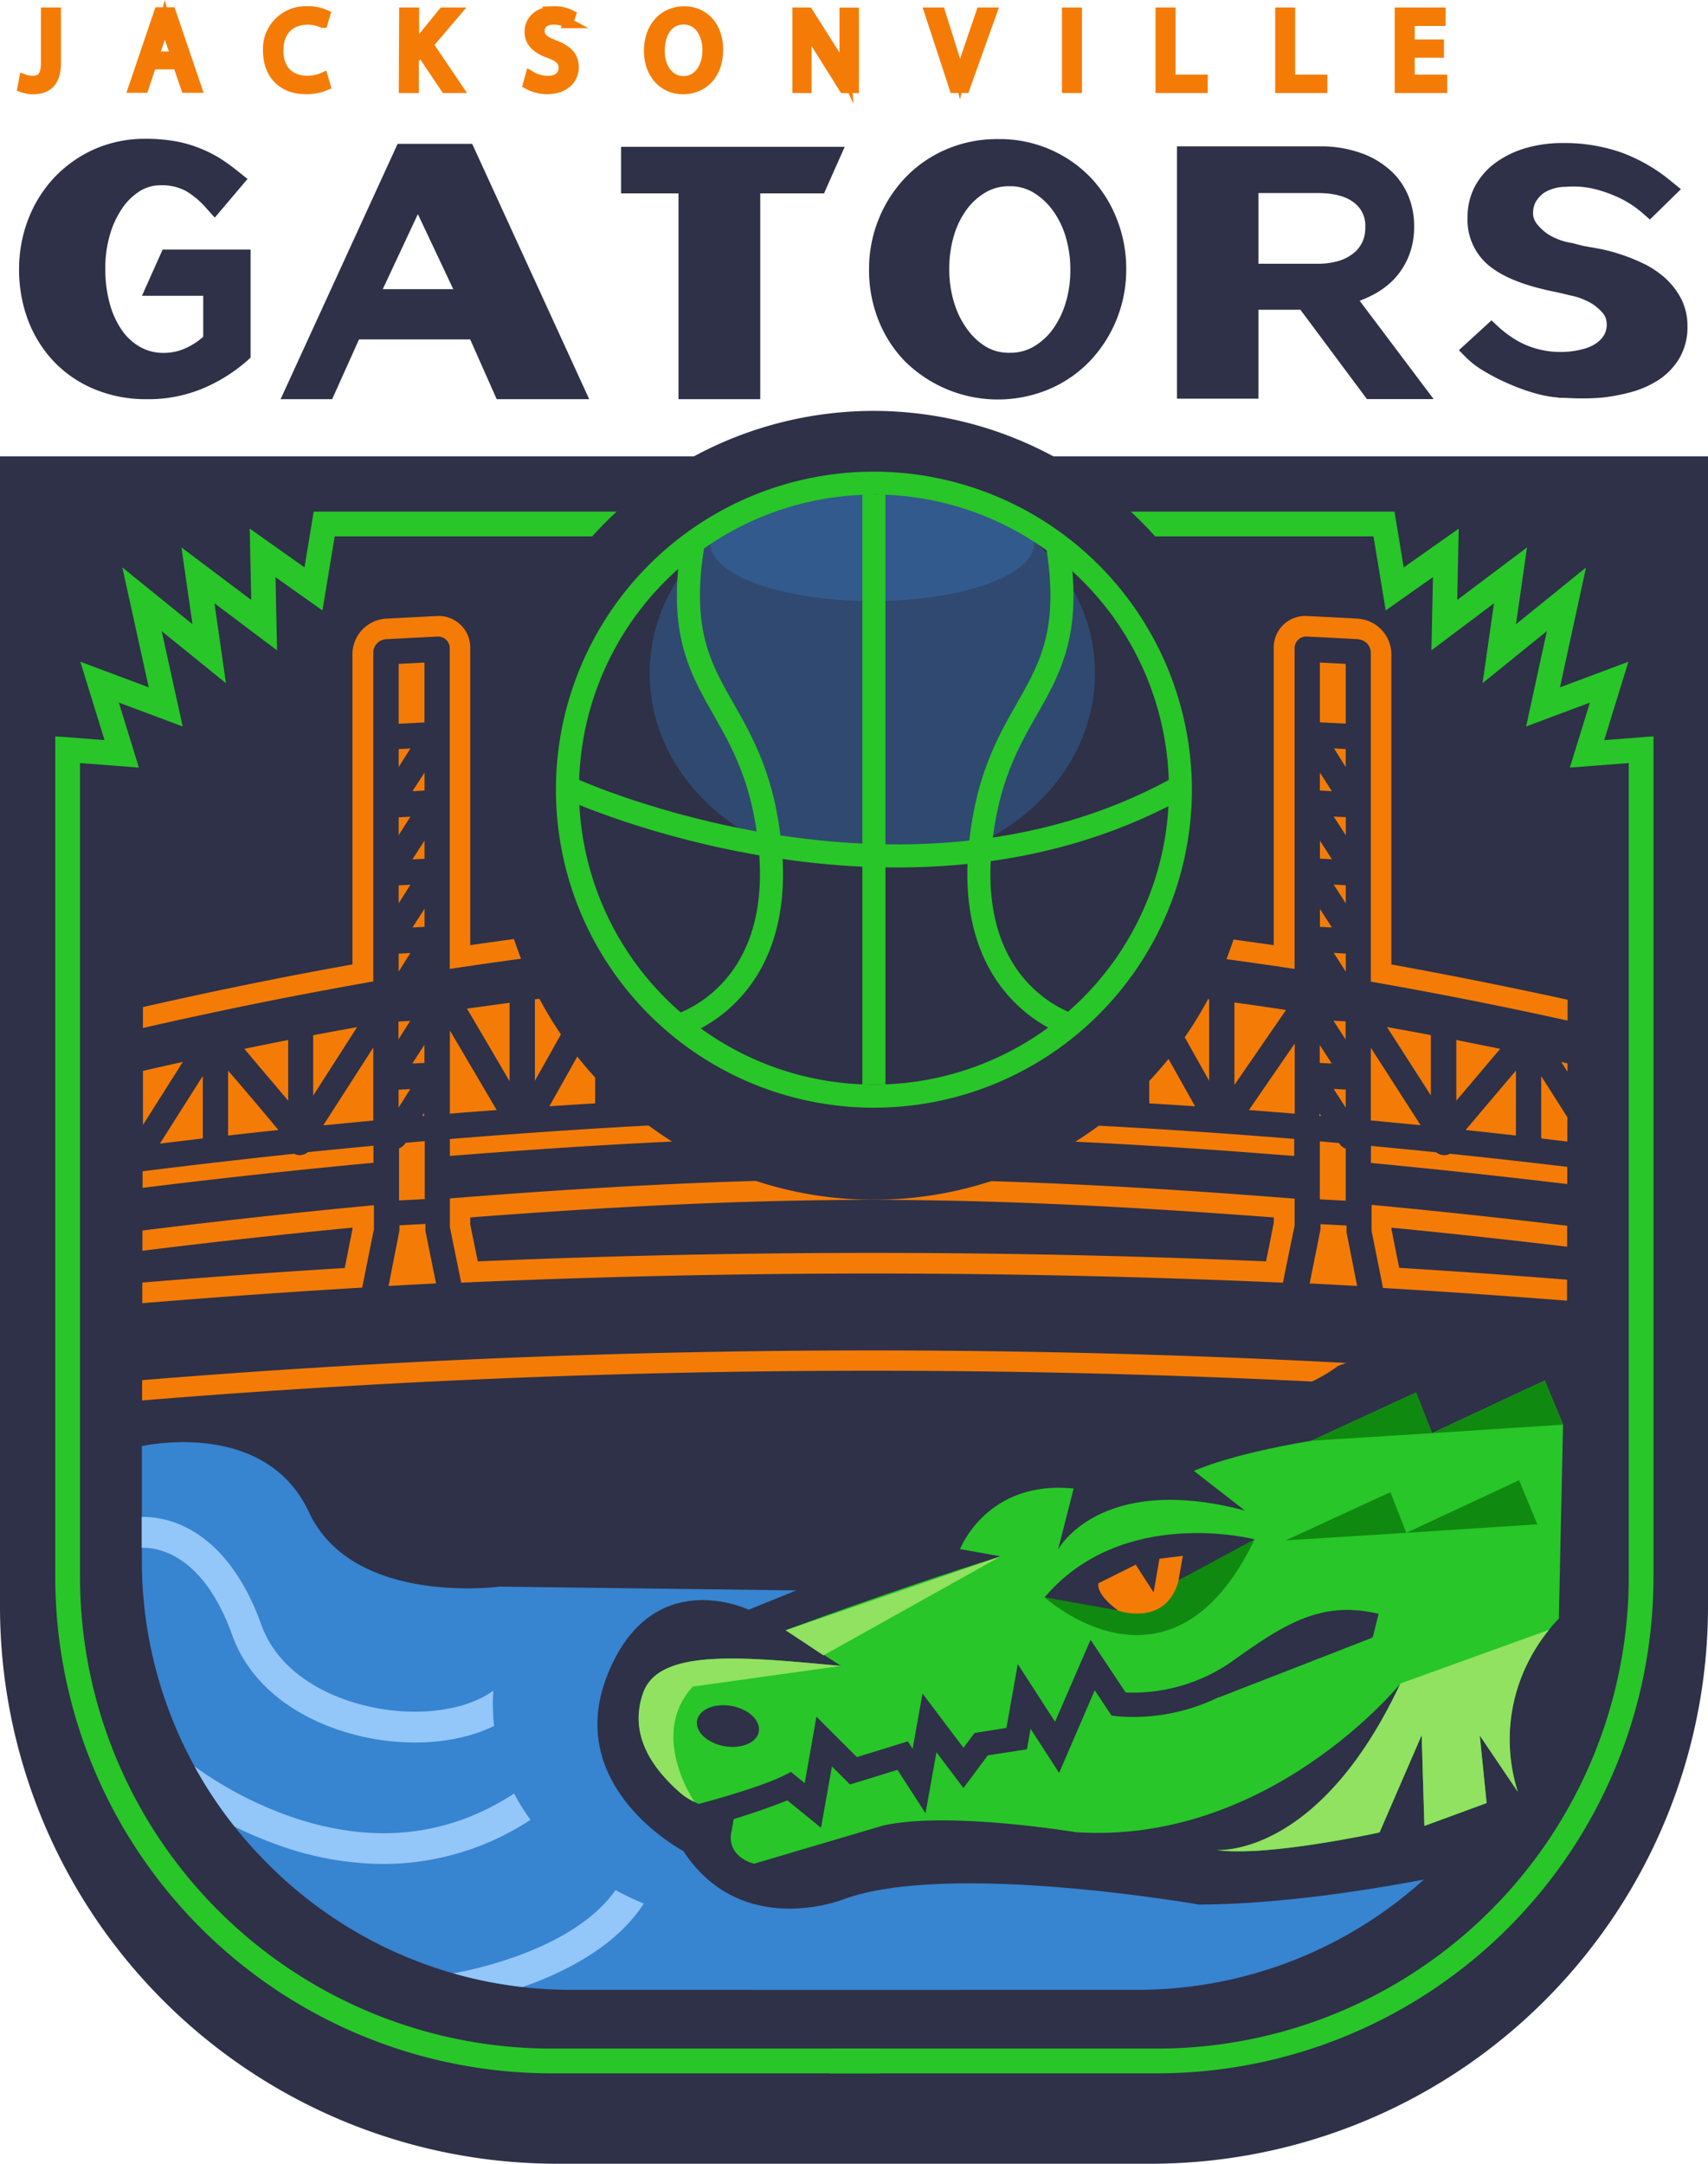 <svg xmlns="http://www.w3.org/2000/svg" id="Layer_1" data-name="Layer 1" version="1.1" width="291.88" height="369.708"><defs id="defs7"><clipPath id="clip-path"><path d="M618.16 282.82H374.7l-.36 163.73a73.54 73.54 0 0 0 73.52 73.52h96.43a73.54 73.54 0 0 0 73.52-73.52z" id="path4" style="fill:none"/></clipPath><style id="style2">.cls-17,.cls-6{fill:none}.cls-5{fill:#2e3147}.cls-17,.cls-6{stroke:#28c628}.cls-11,.cls-17,.cls-6{stroke-miterlimit:10}.cls-6{stroke-width:4.23px}.cls-11,.cls-8{fill:#f47c06}.cls-16,.cls-9{fill:#3784d1}.cls-10{fill:#93c6f9}.cls-11{stroke:#f47c06;stroke-width:1.76px}.cls-13{fill:#28c628}.cls-14{fill:#108910}.cls-15{fill:#90e260}.cls-16{opacity:.3}.cls-17{stroke-width:3.94px}</style></defs><path class="cls-5" d="M14.11 77.978h277.77v190.53a95.21 95.21 0 0 1-95.21 95.2H95.21A95.21 95.21 0 0 1 0 268.508V77.978z" id="path183" style="fill:#2e3147"/><path class="cls-5" d="M14.11 83.928h277.77v190.57a95.22 95.22 0 0 1-95.21 95.21H95.21A95.22 95.22 0 0 1 0 274.498V83.928z" id="path185" style="fill:#2e3147"/><path class="cls-6" d="M148.88 89.538H55.4l-1.83 11.09-8.69-6.16.26 12.35-11.31-8.51 1.92 13.39-11.48-9.3 4.05 18.39-11.3-4.23 3.78 12.25-9.24-.71v141.35a82.71 82.71 0 0 0 82.7 82.7h56" id="path187" style="fill:none;stroke:#28c628;stroke-width:4.23px;stroke-miterlimit:10"/><g clip-path="url(#clip-path)" id="g193" transform="translate(-350.12 -180.072)" style="clip-path:url(#clip-path)"><path class="cls-5" d="M295.46 426.13a7.17 7.17 0 0 1-8.25-7.15c.11-4.31 3.61-8.93 8.25-9.43q14.7-2 29.43-3.69v-6.7c-3.66.42-5.49.64-9.14 1.08a4.65 4.65 0 0 1-5.36-4.71 6.25 6.25 0 0 1 5.36-6l5.39-.65q5.06-10.72 10.12-21.46a6.27 6.27 0 0 1 3.84-3.31 772.15 772.15 0 0 1 77-17.74v-54.64a4.2 4.2 0 0 1 3.92-4.14c3.5-.19 5.25-.29 8.74-.46a3.71 3.71 0 0 1 3.93 3.74v52.73c23.3-3.44 46.84-6 70.42-6s47.11 2.53 70.43 6v-52.78a3.71 3.71 0 0 1 3.93-3.74c3.5.17 5.25.27 8.74.46a4.21 4.21 0 0 1 3.93 4.14v54.64a771.13 771.13 0 0 1 77 17.74 6.27 6.27 0 0 1 3.84 3.31q5.07 10.72 10.13 21.46l5.39.65a6.26 6.26 0 0 1 5.36 6 4.65 4.65 0 0 1-5.36 4.71c-3.66-.44-5.49-.66-9.14-1.08v6.7q14.73 1.72 29.43 3.69c4.34.81 8.31 4.84 8.24 9.43a7.21 7.21 0 0 1-8.24 7.15 1534.8 1534.8 0 0 0-407.33.05zm367.19-21.48v-7.22q-38.1-5.9-76.5-9.53v2.45c.64 3.22 1 4.83 1.61 8q37.52 2.32 74.89 6.3zM579.76 398c-.54-2.71-.8-4.06-1.34-6.77l-1.16-.06-1.33 6.63zm-11.83-.59 1.65-8.16v-2.75c-23.43-1.82-46.93-3.15-70.44-3.17-23.51-.02-47 1.35-70.42 3.17v3c.65 3.15 1 4.73 1.61 7.88q68.79-3.02 137.6-.01zm-145.6.39c-.53-2.65-.8-4-1.34-6.63l-1.16.06c-.53 2.71-.8 4.06-1.33 6.77zm-11.83.65 1.65-8.34v-2.21q-38.38 3.68-76.53 9.53v7.22q37.38-3.99 74.88-6.24zm167.82-15.07v-6.1l-.23-.21-.68-.06v6.32zm-157.43 0V377l-.7.07-.21.18v6.13zM645.76 377l-1.42-1.55v1.35zm-293.24 0 1.41-.2v-1.35zm9.25-1.29 1-.13c-.39-.34-.58-.52-1-.87zm274.74 0v-1l-1 .87zm-255.65-2.44L383 373v-3.15zm236.56 0-2.16-3.4V373zm-226.56-1.16 3.28-.36-3.28-3.87zm216.55 0v-4.23l-3.28 3.87zm-198.64-1.88 3.38-.32V365zm180.74 0-3.36-5.23v4.9zm-19.93-1.77v-4.34l-2.83 4.11zm-140.86 0 3.24-.26c-1.29-2.2-1.94-3.31-3.24-5.51zm18.28-1.33 3-.19v-5.09zm104.19 0-3-5.28v5.09zm-10.83-.64v-4.87l-2.75 4.73zm-82.53 0 2.75-.14-2.75-4.73zm64.19-.8-2.95-5.93v5.83zm-45.84 0 2.95-.1v-5.83zm10.81-.3 2.85-.05-2.84-5.66zm19.18-.08 5 .08v-8.07a470.23 470.23 0 0 1-4.96 7.99zm123.6 4.41 3-2.74-3-.72zm-261.34 0v-3.46c-1 .23-2 .48-3 .72zm-21.23 2 .11-.12h-.11zm303.8 0v-.09h-.11zm-274.73-5.4 1.39-2.2-1.39.32zm245.65 0v-1.88l-1.38-.31zm-21.25-3.08 2.41-2.85-2.41-.48zm-203.14 0v-3.34l-2.42.48zm165.27-3.47c1.58-2.31 2.38-3.46 4-5.76l-4-.57zm-157.42 1.56c.85-1.34 1.28-2 2.13-3.33l-2.13.39zm187.44 0v-2.94l-2.14-.39zm-91.25-3.48 5.87-9.34c-2-.05-4-.09-5.87-.1zm-58.27.15c1.35-2.42 2-3.63 3.39-6.05l-3.39.42zm90.39-.63 4-6.95-4-.37zm-98.26.94v-4.87l-2.63.38zm29.16-.94V350l-4 .37zM555 358v-5.63l-3.4-.42zm-82.53-2.27 3.25-6.53-3.25.22zm53.38 0v-6.31l-3.25-.22zm-32.08-.23v-7.06l-3.51.08c1.38 2.78 2.08 4.18 3.49 6.97zm84.55-53.61v-6.7h-.88v6.7zm-157.43 0v-6.7H420v6.7z" id="path189" style="fill:#2e3147"/><path class="cls-8" d="M582.22 289.31a2.32 2.32 0 0 1 2.16 2.28v56.21a771.71 771.71 0 0 1 78.48 18 4.18 4.18 0 0 1 2.58 2.22q5.31 11.25 10.61 22.49l6.48.77a4.2 4.2 0 0 1 3.6 4.06 3.13 3.13 0 0 1-3.6 3.17q-5.44-.66-10.9-1.29v10.23q15.61 1.8 31.19 3.9a7.76 7.76 0 0 1 6.49 7.41 5.55 5.55 0 0 1-6.49 5.63 1534.8 1534.8 0 0 0-407.36 0 5.55 5.55 0 0 1-6.5-5.63 7.76 7.76 0 0 1 6.5-7.41q15.57-2.1 31.19-3.9v-10.26q-5.46.63-10.9 1.29a3.13 3.13 0 0 1-3.61-3.17 4.21 4.21 0 0 1 3.61-4.06l6.47-.77q5.29-11.25 10.61-22.49a4.22 4.22 0 0 1 2.59-2.22 774.64 774.64 0 0 1 78.49-18v-56.2a2.32 2.32 0 0 1 2.16-2.28l8.74-.45a2 2 0 0 1 2.17 2.05v54.74c23.87-3.6 48-6.29 72.18-6.26 24.18.03 48.3 2.65 72.19 6.26v-54.74a2 2 0 0 1 2.16-2.05c3.5.17 5.25.26 8.74.45m-6.58 14.2 4.42.23v-10.21l-4.42-.23v10.23m-157.42.23 4.41-.23v-10.23l-4.41.23v10.23m161.84 7.4v-3.08l-2-.11 2 3.19m-161.84 0 2-3.18-2 .11v3.07m2.36 4.12 2.06-.11v-3.07c-.83 1.27-1.24 1.91-2.06 3.18m155.06-.11 2.06.11c-.82-1.27-1.23-1.91-2.06-3.18v3.07m4.43 7.64v-3.09l-2.06-.1 2.06 3.19m-161.85 0 2-3.17-2 .1v3.07m2.36 4.13 2.06-.11v-3.11c-.82 1.27-1.24 1.91-2.06 3.19m155.07-.11 2.05.11-2.05-3.18v3.07m4.42 7.64v-3.09l-2.06-.11 2.06 3.2m-161.85 0 2-3.18-2 .11v3.07m2.36 4.12 2.06-.1v-3.09l-2.06 3.19m155.07-.1 2.05.1-2.05-3.17v3.07m4.42 7.64V343l-2.06-.11 2.06 3.2m-161.85 0 2-3.18-2 .11V346m81.6 18q5.37-8.58 10.78-17.16c-3.59-.13-7.19-.2-10.78-.21V364m-4.34-1v-16.36c-2.6 0-5.32.1-8.1.2q4.06 8.06 8.1 16.11m-24.83.27 7.95-16c-2.58.15-5.24.33-7.95.53v15.45m56.91 0v-15.43c-2.7-.2-5.36-.38-7.94-.53q4 8 7.94 16m-61.24.74v-15.86c-2.83.24-5.75.51-8.72.82q4.37 7.5 8.72 15m65.57 0 8.73-15c-3-.31-5.89-.58-8.73-.82V364m-90.39.74 8.37-14.92c-2.73.32-5.53.67-8.37 1v13.88m115.22 0v-13.88c-2.84-.37-5.64-.72-8.37-1l8.37 14.92m-119.55.17v-13.5c-2.4.33-4.84.68-7.28 1q3.65 6.19 7.28 12.41m123.87.63 8.82-12.81c-3-.45-5.92-.88-8.82-1.28v14.14M513 367.19v-16L503 367c3.32 0 6.65.08 10 .15m11.94.36q-3.8-7.65-7.61-15.28v15c2.45.07 5 .15 7.61.25m-39.69-.36c2.61-.05 5.12-.1 7.47-.12l-7.47-14.85v15m-11.93.36c2.6-.1 5.16-.18 7.6-.25v-15l-7.6 15.28m106.75-9.85v-3.1l-2.07-.11 2.07 3.21m-161.86 0 2-3.18-2 .11v3.07m-14.57 9.58 7.5-11.69c-2.48.44-5 .9-7.5 1.38v10.31m191 0v-10.33c-2.5-.48-5-.94-7.5-1.38q3.75 5.83 7.5 11.69m-40.29 1.85-7.83-13.94v13.44c2.56.15 5.18.32 7.83.5m-12.16-.75V355l-7.54 13 7.52.39m-86.07 0 7.52-.39q-3.75-6.46-7.52-12.93v13.32m-12.1.71c2.64-.18 5.27-.35 7.83-.5v-13.44q-3.93 7-7.83 13.94m-17 1.26c2.66-.22 5.33-.42 8-.62q-4-6.81-8-13.6v14.22m-27.63-2.22v-10.37c-2.47.49-5 1-7.5 1.51l7.5 8.86m199.62 0 7.5-8.86c-2.53-.52-5-1-7.5-1.51v10.37m-27.61 2.23v-12l-7.83 11.37c2.61.2 5.22.4 7.83.62m-166 2c2.83-.28 5.67-.56 8.53-.82v-12.48l-8.53 13.27m15.2-10.54 2.07-.1v-3.1l-2.07 3.2m172.31 10.54-8.51-13.24v12.42l8.51.82m-17.24-10.64 2.05.1-2.05-3.17v3.07m-201.1 10.59 6.81-10.76c-2.27.5-4.55 1-6.81 1.53v9.23m249.18 0v-9.23c-2.27-.52-4.55-1-6.81-1.53l6.81 10.76m-253.5 1.55v-9.77c-2.82.66-5.66 1.35-8.47 2l8.47 7.73m257.82 0q4.23-3.87 8.47-7.73c-2.81-.69-5.65-1.38-8.47-2v9.77m-18.87.25V363q-4.3 5.07-8.6 10.15c2.9.31 5.78.62 8.6.95m-220.08 0c2.82-.33 5.69-.64 8.6-.95q-4.29-5.15-8.6-10.15v11.1m231.71 1.37q-3.64-5.77-7.31-11.53v10.65l7.31.88m-243.35 0 7.32-.88v-10.68l-7.32 11.54m-32 .7q3.48-3.86 7-7.7c-2.4.63-4.74 1.25-7 1.86v5.84m307.32 0v-5.84c-2.27-.62-4.61-1.24-7-1.85l7 7.69m-311.63-.75v-3.91l-2.34.65 2.34 3.26m315.94 0 2.33-3.26-2.33-.65v3.91m-77-6.06v-3.1l-2.07-.11 2.07 3.21m-161.86 0 2-3.18-2 .11v3.07m232 10.1q-3.81-4.2-7.63-8.39v7.29l7.63 1.1m-11.94-1.69v-7.1c-2.72 2.47-4.08 3.7-6.8 6.19 2.34.3 4.61.61 6.8.91m-278.26 0c2.19-.3 4.45-.61 6.79-.91-2.72-2.49-4.07-3.72-6.79-6.19v7.1m-11.95 1.69 7.63-1.1V371q-3.82 4.19-7.63 8.39m316.14 2.12-2.35-5c-1.19 1.65-1.78 2.48-3 4.13l5.31.83m-330.12 0 5.31-.83c-1.19-1.65-1.78-2.48-3-4.13l-2.35 5m88.23-10.77h.34v-.51l-.34.54m153.66 0c-.13-.2-.2-.3-.32-.5v.47h.32m-149 6.85c24-1.91 48.09-3.3 72.18-3.31 24.09-.01 48.19 1.4 72.2 3.31v-2.92c-24-1.93-48.1-3.32-72.2-3.34-24.1-.02-48.09 1.43-72.09 3.36v2.92m-8.74 7.58 4.44-.23v-9.91l-3.3.29v.06a2.33 2.33 0 0 1-1.09.9v8.89m157.33-.19 4.45.23v-8.88a2.29 2.29 0 0 1-1.11-.91l-.05-.06-3.27-.29V385m-174.15-7.55a2.12 2.12 0 0 1-1.11-.24c-22.91 2.44-45.76 5.4-68.51 9-.58 1.22-.87 1.83-1.44 3.05q41.57-6.6 83.49-10.51v-2.91q-5.6.53-11.18 1.09a2.24 2.24 0 0 1-1.25.49m266.36 11.84c-.58-1.22-.87-1.83-1.44-3.05q-34.14-5.43-68.52-9a2.08 2.08 0 0 1-1.11.24 2.27 2.27 0 0 1-1.25-.49q-5.56-.57-11.15-1.09v2.91q41.89 4 83.47 10.51m-239 9.95q70.23-3.13 140.49 0c.65-3.24 1.31-6.49 2-9.73v-4.63c-24-1.9-48.11-3.29-72.21-3.31-24.1-.02-48.15 1.36-72.15 3.27v4.91l1.93 9.45m-95 7.41q39-4.22 78.09-6.53c.66-3.31 1.31-6.62 2-9.94V386q-40.17 3.79-80.06 10v10.67m252.45-6.53q39.13 2.32 78.1 6.53v-10.73q-39.84-6.22-80-10v4.45c.78 3.86 1.16 5.79 1.93 9.65m-12.53-.67c3.25.16 4.88.25 8.13.43-.72-3.66-1.08-5.49-1.81-9.16v-1.17l-4.45-.23v.89l-1.85 9.24m-157.43.43c3.25-.18 4.88-.27 8.14-.43-.73-3.58-1.09-5.37-1.82-9v-1.17l-4.44.23V390.32l-1.85 9.44m165.69-113.98c-3.49-.19-5.24-.28-8.74-.45a5.38 5.38 0 0 0-5.69 5.42v50.82c-22.74-3.3-45.66-5.68-68.66-5.7-23-.02-45.93 2.4-68.65 5.7v-50.82a5.39 5.39 0 0 0-5.7-5.42l-8.74.45a6.11 6.11 0 0 0-5.69 6v53.08a773.12 773.12 0 0 0-75.6 17.5 8.33 8.33 0 0 0-5.09 4.4q-4.83 10.22-9.64 20.44l-4.3.52a8.37 8.37 0 0 0-7.12 8 6.27 6.27 0 0 0 7.12 6.26l7.38-.89v3.18q-13.85 1.63-27.67 3.49c-5.62.6-9.74 6.09-10 11.44.18 5.1 4.6 9.69 10 8.66a1534.8 1534.8 0 0 1 407.36 0c5 .5 10.3-3.15 10-8.66.16-5.65-4.74-10.46-10-11.44q-13.83-1.86-27.68-3.49v-3.18l7.39.89a6.28 6.28 0 0 0 7.12-6.26 8.37 8.37 0 0 0-7.12-8l-4.3-.52q-4.82-10.23-9.64-20.44a8.32 8.32 0 0 0-5.11-4.4c-24.85-7.16-50.13-12.86-75.56-17.5v-53.07a6.12 6.12 0 0 0-5.7-6zm-78.84 65.92v-1.52h.95l-.95 1.51zm6 11.9.09-.15v.15zm-78.9 24.49c22.83-1.75 45.74-3 68.65-3 22.91 0 45.83 1.28 68.67 3v.91c-.53 2.64-.79 4-1.33 6.6q-67.33-2.9-134.7 0c-.52-2.53-.77-3.79-1.29-6.32v-1.14zm-93.11 10.84q36.38-5.58 73-9.1v.17c-.53 2.69-.8 4-1.33 6.73q-35.91 2.19-71.68 6v-3.77zm250.54-8.65v-.44q36.6 3.56 73 9.09v3.77q-35.77-3.78-71.69-6c-.51-2.58-.77-3.87-1.28-6.45z" id="path191" style="fill:#f47c06"/></g><path class="cls-9" d="M45.76 318.458a73 73 0 0 0 52 21.54h65.93v-67.9l-78.34-1s-25.05 3.39-32.56-12.73c-7.51-16.12-28.55-11.27-28.55-11.27v19.42a73 73 0 0 0 21.52 51.94z" id="path195" style="fill:#3784d1"/><path class="cls-10" d="M68.36 292.378c-8.71-.63-20.15-4.88-23.71-14.79-2.14-6-6.25-13.74-13.69-17a16.43 16.43 0 0 0-6.74-1.4v5.28c2.59-.07 10.44.93 15.45 14.89 4.42 12.3 18 17.53 28.31 18.27 1 .07 2 .11 2.91.11 9.74 0 17.79-3.61 20.95-9.56l-4.67-2.48c-2.45 4.63-10.02 7.31-18.81 6.68z" id="path197" style="fill:#93c6f9"/><path class="cls-10" d="M50.31 310.618a64.41 64.41 0 0 1-17.07-8.81 72.52 72.52 0 0 0 6.85 10.3 69.06 69.06 0 0 0 8.37 3.47 53.4 53.4 0 0 0 17 2.91 45.86 45.86 0 0 0 26.46-8.4l-3-4.35c-11.47 7.94-24.47 9.58-38.61 4.88z" id="path199" style="fill:#93c6f9"/><path class="cls-10" d="M77.49 337.178a71.83 71.83 0 0 0 11.8 2.33c.64-.22 1.3-.46 2-.71 10.27-4 17.09-9.45 20.29-16.36l-4.8-2.22c-5.53 11.88-24.42 16.07-29.29 16.96z" id="path201" style="fill:#93c6f9"/><path class="cls-9" d="M246.15 318.458a73 73 0 0 1-52 21.54h-65.91v-67.9l78.34-1s25 3.39 32.56-12.73c7.56-16.12 28.55-11.27 28.55-11.27v19.42a73 73 0 0 1-21.54 51.94z" id="path203" style="fill:#3784d1"/><path class="cls-5" d="M24.26 50.538h10.47v7a11.55 11.55 0 0 1-2.76 1.84 9 9 0 0 1-4 .92 8.06 8.06 0 0 1-4-1 9.4 9.4 0 0 1-3.12-2.85 14.52 14.52 0 0 1-2.09-4.56 22 22 0 0 1-.76-6v-.11a19.93 19.93 0 0 1 .78-5.65 15.47 15.47 0 0 1 2.11-4.54 10.18 10.18 0 0 1 3-2.93 6.61 6.61 0 0 1 3.6-1 8.5 8.5 0 0 1 4.32 1 14.33 14.33 0 0 1 3.4 2.86l1.49 1.67 5.6-6.61-1.55-1.24a34.3 34.3 0 0 0-3.22-2.32 21.89 21.89 0 0 0-3.65-1.79 20.67 20.67 0 0 0-4.18-1.14 28.78 28.78 0 0 0-4.82-.37 21.2 21.2 0 0 0-8.87 1.83 21.48 21.48 0 0 0-6.84 4.9 21.93 21.93 0 0 0-4.38 7.11 23.68 23.68 0 0 0-1.53 8.4v.12a24.39 24.39 0 0 0 1.5 8.54 21.3 21.3 0 0 0 4.36 7.07 20.34 20.34 0 0 0 6.94 4.78 22.92 22.92 0 0 0 9.05 1.74 24 24 0 0 0 9.82-1.95 27.8 27.8 0 0 0 7.25-4.57l.64-.58v-18.46H27.79z" id="path205" style="fill:#2e3147"/><path class="cls-5" d="m67.95 24.578-20 43.63h8.81l4.59-10.21h19l4.53 10.21h15.81l-20-43.63zm-2.54 24.83 6-12.82 6.05 12.82z" id="path207" style="fill:#2e3147"/><path class="cls-5" id="polygon209" style="fill:#2e3147" transform="translate(-350.12 -180.072)" d="M466.07 248.28h13.97v-35.17h10.9l3.53-7.95h-38.21v7.95h9.81z"/><path class="cls-5" d="M186.47 30.428a21.55 21.55 0 0 0-15.87-6.66 22 22 0 0 0-9 1.8 21.17 21.17 0 0 0-7 4.9 22.27 22.27 0 0 0-4.49 7.09 22.76 22.76 0 0 0-1.6 8.46v.11a23.09 23.09 0 0 0 1.56 8.45 21.35 21.35 0 0 0 4.48 7.06 22.6 22.6 0 0 0 24.82 4.82 21.1 21.1 0 0 0 7-4.89 22.65 22.65 0 0 0 6.09-15.55v-.09a23 23 0 0 0-1.56-8.39 21.89 21.89 0 0 0-4.43-7.11zm-21.17 25.84a14.89 14.89 0 0 1-2.25-4.55 19.21 19.21 0 0 1-.83-5.7v-.09a19.64 19.64 0 0 1 .8-5.68 14.62 14.62 0 0 1 2.22-4.51 10.8 10.8 0 0 1 3.28-2.92 7.88 7.88 0 0 1 4-1 7.71 7.71 0 0 1 3.94 1 11.2 11.2 0 0 1 3.35 3 14.7 14.7 0 0 1 2.27 4.53 19.32 19.32 0 0 1 .83 5.71v.11a19 19 0 0 1-.83 5.68 15 15 0 0 1-2.25 4.52 10.64 10.64 0 0 1-3.28 2.91 7.86 7.86 0 0 1-4 1 7.66 7.66 0 0 1-4-1 10.83 10.83 0 0 1-3.25-3.01z" id="path211" style="fill:#2e3147"/><path class="cls-5" d="M234.16 50.608a14.1 14.1 0 0 0 3.94-2.77 12.74 12.74 0 0 0 2.61-4 13.3 13.3 0 0 0 .95-5.14v-.11a13.36 13.36 0 0 0-.94-5 12.26 12.26 0 0 0-2.67-4.06 14.86 14.86 0 0 0-5.36-3.34 20.33 20.33 0 0 0-7.14-1.18h-24.42v43.11h13.92v-15.19h7.18l11.36 15.26h11.4l-12.64-16.8a16 16 0 0 0 1.81-.78zm-19.11-17.62h10.16c2.72 0 4.8.55 6.2 1.65a4.85 4.85 0 0 1 1.9 4.15v.14a5.55 5.55 0 0 1-.54 2.51 5.38 5.38 0 0 1-1.56 1.9 7.48 7.48 0 0 1-2.54 1.27 12.31 12.31 0 0 1-3.52.46h-10.1z" id="path213" style="fill:#2e3147"/><path class="cls-5" d="M287.17 50.818a12.79 12.79 0 0 0-2.85-3.52 16 16 0 0 0-3.78-2.41 31.51 31.51 0 0 0-3.89-1.52 27.6 27.6 0 0 0-3.66-.92l-2.51-.45-1.94-.5h-.07a10.94 10.94 0 0 1-3.79-1.39 8.42 8.42 0 0 1-1.93-1.71 3.33 3.33 0 0 1-.74-1.51 4.38 4.38 0 0 1 .34-2.23 5.11 5.11 0 0 1 1.53-1.73 7 7 0 0 1 3.68-1 15.24 15.24 0 0 1 5.14.42 22.83 22.83 0 0 1 4.23 1.56 17.56 17.56 0 0 1 3.67 2.42l1.35 1.18 5.3-5.18-1.68-1.37a28.93 28.93 0 0 0-8.55-4.92 29.56 29.56 0 0 0-9.89-1.6 22.76 22.76 0 0 0-6.34.85 16.6 16.6 0 0 0-5.16 2.48 11.94 11.94 0 0 0-3.54 4 11.18 11.18 0 0 0-1.3 5.36v.12a10.08 10.08 0 0 0 4.07 8.46c2.46 1.85 6.11 3.23 11.17 4.22l2.37.56a11.55 11.55 0 0 1 3.73 1.45 8.79 8.79 0 0 1 1.82 1.61 2.86 2.86 0 0 1 .6 1.49 3.72 3.72 0 0 1-.4 2.16 4.48 4.48 0 0 1-.65.85 5.2 5.2 0 0 1-1.11.85 7.13 7.13 0 0 1-1.76.72 15.05 15.05 0 0 1-2.63.47 15.33 15.33 0 0 1-7.22-1.13 14.71 14.71 0 0 1-2.59-1.44 18.39 18.39 0 0 1-2-1.56l-1.31-1.22-5.57 5.1 1.43 1.44a15.35 15.35 0 0 0 3 2.21 33.61 33.61 0 0 0 3.89 2 34.42 34.42 0 0 0 4.36 1.61 20 20 0 0 0 4.1.81 4.2 4.2 0 0 0 .86.07c.61 0 1.49.07 2.7.09h.44a36.41 36.41 0 0 0 3.79-.14 32.11 32.11 0 0 0 4.71-.89 16.94 16.94 0 0 0 4.66-2 11.52 11.52 0 0 0 3.66-3.69 10.6 10.6 0 0 0 1.46-5.67 10.11 10.11 0 0 0-1.2-4.86z" id="path215" style="fill:#2e3147"/><path class="cls-11" d="M7.88 2.158h1.66v8.61c0 3.41-1.68 4.46-3.89 4.46a5.14 5.14 0 0 1-1.77-.3l.25-1.35a4 4 0 0 0 1.39.25c1.49 0 2.36-.67 2.36-3.19z" id="path217" style="fill:#f47c06;stroke:#f47c06;stroke-width:1.76px;stroke-miterlimit:10"/><path class="cls-11" d="m25.88 10.978-1.34 4h-1.71l4.36-12.86h2l4.38 12.86h-1.79l-1.37-4zm4.21-1.3-1.26-3.7c-.28-.84-.47-1.6-.66-2.35-.19.77-.4 1.55-.65 2.33l-1.26 3.72z" id="path219" style="fill:#f47c06;stroke:#f47c06;stroke-width:1.76px;stroke-miterlimit:10"/><path class="cls-11" d="M55.58 14.598a8.16 8.16 0 0 1-3.4.61c-3.62 0-6.35-2.29-6.35-6.5a6.4 6.4 0 0 1 6.71-6.76 6.77 6.77 0 0 1 3 .58l-.4 1.35a6.07 6.07 0 0 0-2.59-.53c-3 0-5 1.92-5 5.3 0 3.15 1.82 5.17 4.94 5.17a6.5 6.5 0 0 0 2.71-.54z" id="path221" style="fill:#f47c06;stroke:#f47c06;stroke-width:1.76px;stroke-miterlimit:10"/><path class="cls-11" d="M69.09 2.158h1.66v6.2h.06c.34-.49.69-1 1-1.37l3.93-4.83h2.06l-4.65 5.46 5 7.4h-2l-4.24-6.31-1.22 1.41v4.9h-1.66z" id="path223" style="fill:#f47c06;stroke:#f47c06;stroke-width:1.76px;stroke-miterlimit:10"/><path class="cls-11" d="M90.64 12.998a5.84 5.84 0 0 0 3 .84c1.7 0 2.69-.9 2.69-2.2 0-1.3-.68-1.88-2.42-2.55-2.1-.75-3.39-1.83-3.39-3.65 0-2 1.66-3.49 4.15-3.49a5.91 5.91 0 0 1 2.85.63l-.46 1.36a5.11 5.11 0 0 0-2.44-.61c-1.76 0-2.42 1-2.42 1.92 0 1.21.78 1.8 2.55 2.48 2.18.84 3.28 1.89 3.28 3.78s-1.47 3.7-4.5 3.7a6.63 6.63 0 0 1-3.28-.82z" id="path225" style="fill:#f47c06;stroke:#f47c06;stroke-width:1.76px;stroke-miterlimit:10"/><path class="cls-11" d="M122.7 8.458c0 4.42-2.69 6.77-6 6.77s-5.78-2.63-5.78-6.52c0-4.09 2.53-6.76 6-6.76s5.78 2.69 5.78 6.51zm-10 .21c0 2.75 1.49 5.21 4.1 5.21 2.61 0 4.12-2.43 4.12-5.35 0-2.55-1.33-5.22-4.1-5.22-2.77 0-4.1 2.54-4.1 5.36z" id="path227" style="fill:#f47c06;stroke:#f47c06;stroke-width:1.76px;stroke-miterlimit:10"/><path class="cls-11" d="M136.29 15.018V2.158h1.81l4.12 6.51a36.9 36.9 0 0 1 2.31 4.18c-.16-1.72-.19-3.28-.19-5.29v-5.38h1.56v12.86h-1.68l-4.08-6.52a38.86 38.86 0 0 1-2.4-4.29h-.06c.09 1.63.13 3.17.13 5.31v5.49z" id="path229" style="fill:#f47c06;stroke:#f47c06;stroke-width:1.76px;stroke-miterlimit:10"/><path class="cls-11" d="m163.1 15.018-4.22-12.86h1.79l2 6.34c.55 1.73 1 3.3 1.37 4.8.36-1.48.89-3.11 1.47-4.78l2.17-6.36h1.78l-4.6 12.86z" id="path231" style="fill:#f47c06;stroke:#f47c06;stroke-width:1.76px;stroke-miterlimit:10"/><path class="cls-11" d="M184.02 2.158v12.86h-1.66V2.158z" id="path233" style="fill:#f47c06;stroke:#f47c06;stroke-width:1.76px;stroke-miterlimit:10"/><path class="cls-11" d="M198.35 2.158h1.66v11.47h5.5v1.39h-7.16z" id="path235" style="fill:#f47c06;stroke:#f47c06;stroke-width:1.76px;stroke-miterlimit:10"/><path class="cls-11" d="M218.8 2.158h1.65v11.47h5.5v1.39h-7.15z" id="path237" style="fill:#f47c06;stroke:#f47c06;stroke-width:1.76px;stroke-miterlimit:10"/><path class="cls-11" d="M245.88 8.988h-5v4.64h5.56v1.39h-7.22V2.158h6.94v1.4h-5.28v4.06h5z" id="path239" style="fill:#f47c06;stroke:#f47c06;stroke-width:1.76px;stroke-miterlimit:10"/><path d="M262.12 260.928s-16.61 1.15-21.14 15c-4.53 13.85-28.27 10.8-28.27 10.8" id="path241" style="fill:none;stroke:#93c6f9;stroke-width:5.29px;stroke-miterlimit:10"/><path class="cls-5" d="M267.88 315.558s-34.72 9.73-63 9.87c0 0-42.73-7.52-60.72-.91 0 0-17.42 7-27.39-8.25 0 0-20.58-10.79-13-30 7.58-19.21 24.16-11.22 24.16-11.22l28.09-11.38s6.72-16.32 22.38-17l22.48-3.34s19.7-3.77 27.78-9.94l18.66-6.81 3.64 4.46 28-13.24-4.15 85.13z" id="path243" style="fill:#2e3147"/><path class="cls-13" d="M128.88 318.438s-4.21-.86-4-4.79l.73-4.09s-5.84-.08-9.49-3.33c-3.65-3.25-8.95-9.09-6.25-16.9 2.7-7.81 17.21-6.2 33.86-4.68l-9.49-6.09s17.64-6.63 36.76-12.63l-6.94-1.24s4.57-11.87 19.42-10.35l-2.67 10.42s7.08-13.22 31.93-6.66l-8.71-6.76s5.73-2.77 20.08-5.17l17.88-8.24 2.73 6.95 19.26-9 3.13 7.51-.72 33.18s-12.57 11.92-7 29.57l-6.51-9.59 1.17 11.55-10.64 3.91-.46-15.5-7.2 16.61s-19.4 4.24-27.87 3c0 0 17.36 1.62 31.43-28.43 0 0-22.33 27.57-55.49 25.37 0 0-21.72-3.63-32.85-1.15z" id="path245" style="fill:#28c628"/><path class="cls-14" d="M178.52 272.928s21.62 19.77 35.88-9.9" id="path247" style="fill:#108910"/><ellipse class="cls-5" cx="-268.42" cy="174.377" rx="3.49" ry="5.36" transform="rotate(-79.86)" id="ellipse249" style="fill:#2e3147"/><path class="cls-5" d="m120.4 312.218-1-4c.11 0 10.32-2.71 14.58-4.85l1.19-.6 2.35 1.91 2-11.35 6.91 6.9 8.71-2.69.82 1.27 1.69-9.44 7 9.27 1.89-2.53 5.45-.87 1.94-10.9 6.37 9.85 6.07-14 6 9a29.53 29.53 0 0 0 18.1-5.26c9.22-6.63 15.51-10.48 25.12-8.18l-1 4c-7.25-1.74-11.79.35-21.75 7.52a33.13 33.13 0 0 1-21.96 5.98l-.93-.12-2.87-4.31-6.09 14.11-4.87-7.53-.63 3.5-6.68 1.03-4.17 5.59-4.61-6.12-1.87 10.42-4.79-7.41-8.11 2.5-3.09-3.09-1.87 10.49-5.74-4.68a122.09 122.09 0 0 1-14.16 4.59z" id="path251" style="fill:#2e3147"/><path class="cls-8" d="M191.06 275.198s8.19 2.9 10.36-5.15l2.66-6.83s-15.62 2.43-18.79 8.24" id="path253" style="fill:#f47c06"/><path class="cls-5" d="m178.52 272.928 12.54 2.24s-3.72-2.55-3.35-4.64l6.37-3.18 3.06 4.73 1-5.75 4-.49-.75 4.18 13-7s-22.51-5.87-35.87 9.91z" id="path255" style="fill:#2e3147"/><path class="cls-15" d="M143.74 284.648c-16.65-1.52-31.16-3.13-33.86 4.68-2.7 7.81 2.6 13.64 6.25 16.9a11.26 11.26 0 0 0 2.57 1.68s-7.95-11.48-.29-19.73z" id="path257" style="fill:#90e260"/><path class="cls-15" id="polygon259" style="fill:#90e260" transform="translate(-350.12 -180.072)" d="m484.38 458.63 6.46 4.29L521.12 446z"/><path class="cls-5" id="polyline261" style="fill:#2e3147" transform="translate(-350.12 -180.072)" d="m558.31 470.14 26.39-10.27-4.86-1.75-7.19.45-9.04 6.2"/><path class="cls-14" id="polygon263" style="fill:#108910" transform="translate(-350.12 -180.072)" d="m592.11 418-17.88 8.24 20.61-1.29z"/><path class="cls-14" id="polygon265" style="fill:#108910" transform="translate(-350.12 -180.072)" d="m614.1 415.97-19.26 8.98 22.39-1.46z"/><path class="cls-14" id="polygon267" style="fill:#108910" transform="translate(-350.12 -180.072)" d="m587.72 435.03-17.88 8.24 20.61-1.29z"/><path class="cls-14" id="polygon269" style="fill:#108910" transform="translate(-350.12 -180.072)" d="m609.71 433-19.26 8.98 22.39-1.46z"/><path class="cls-15" d="m264.71 278.478-25.4 9.18c-14.07 30-31.43 28.43-31.43 28.43 8.47 1.27 27.87-3 27.87-3l7.2-16.61.46 15.5 10.64-3.91-1.17-11.52 6.49 9.61a29.59 29.59 0 0 1 5.34-27.68z" id="path271" style="fill:#90e260"/><path class="cls-6" d="M142.99 89.538h93.52l1.83 11.09 8.74-6.16-.26 12.35 11.31-8.51-1.92 13.39 11.48-9.3-4 18.39 11.3-4.23-3.78 12.25 9.24-.71v141.35a82.71 82.71 0 0 1-82.7 82.7h-56" id="path273" style="fill:none;stroke:#28c628;stroke-width:4.23px;stroke-miterlimit:10"/><path class="cls-5" d="M149.34 192.468a57.56 57.56 0 1 1 57.54-57.54 57.63 57.63 0 0 1-57.54 57.54z" id="path275" style="fill:#2e3147"/><path class="cls-5" d="M149.34 84.498a50.41 50.41 0 1 1-50.4 50.43 50.4 50.4 0 0 1 50.4-50.41m0-14.31a64.72 64.72 0 1 0 64.71 64.72 64.8 64.8 0 0 0-64.71-64.72z" id="path277" style="fill:#2e3147"/><circle class="cls-5" cx="-127.939" cy="159.024" r="57.701" transform="rotate(-85.996)" id="circle279" style="fill:#2e3147;stroke-width:1.002"/><path class="cls-5" d="M149.34 89.868a50.41 50.41 0 1 1-50.4 50.4 50.4 50.4 0 0 1 50.4-50.4m0-14.31a64.72 64.72 0 1 0 64.71 64.71 64.79 64.79 0 0 0-64.71-64.71z" id="path281" style="fill:#2e3147"/><ellipse class="cls-16" cx="149.07" cy="115.058" rx="38.05" ry="33.06" id="ellipse283" style="opacity:.3;fill:#3784d1"/><ellipse class="cls-16" cx="149.07" cy="92.868" rx="27.67" ry="9.83" id="ellipse285" style="opacity:.3;fill:#3784d1"/><path class="cls-13" d="M149.34 84.498a50.41 50.41 0 1 1-50.4 50.43 50.4 50.4 0 0 1 50.4-50.41m0-3.93a54.34 54.34 0 1 0 54.34 54.34 54.4 54.4 0 0 0-54.34-54.34z" id="path287" style="fill:#28c628"/><path class="cls-17" d="M97.88 134.928s56.05 25.48 102.92 0" id="path289" style="fill:none;stroke:#28c628;stroke-width:3.94px;stroke-miterlimit:10"/><path class="cls-17" id="line291" style="fill:none;stroke:#28c628;stroke-width:3.94px;stroke-miterlimit:10" d="M149.34 84.498v100.81"/><path class="cls-17" d="M115.68 175.308s18.56-4.95 15.9-30.88c-2.66-25.93-17.62-25-13.09-51.82" id="path293" style="fill:none;stroke:#28c628;stroke-width:3.94px;stroke-miterlimit:10"/><path class="cls-17" d="M183.44 175.308s-18.57-4.95-15.9-30.88 17.62-25 13.09-51.82" id="path295" style="fill:none;stroke:#28c628;stroke-width:3.94px;stroke-miterlimit:10"/><path class="cls-9" d="M85.72 280.848s-13.17 37 38.65 49l-15.23-13.52-10.2-13.09v-19.18" id="path297" style="fill:#3784d1"/></svg>